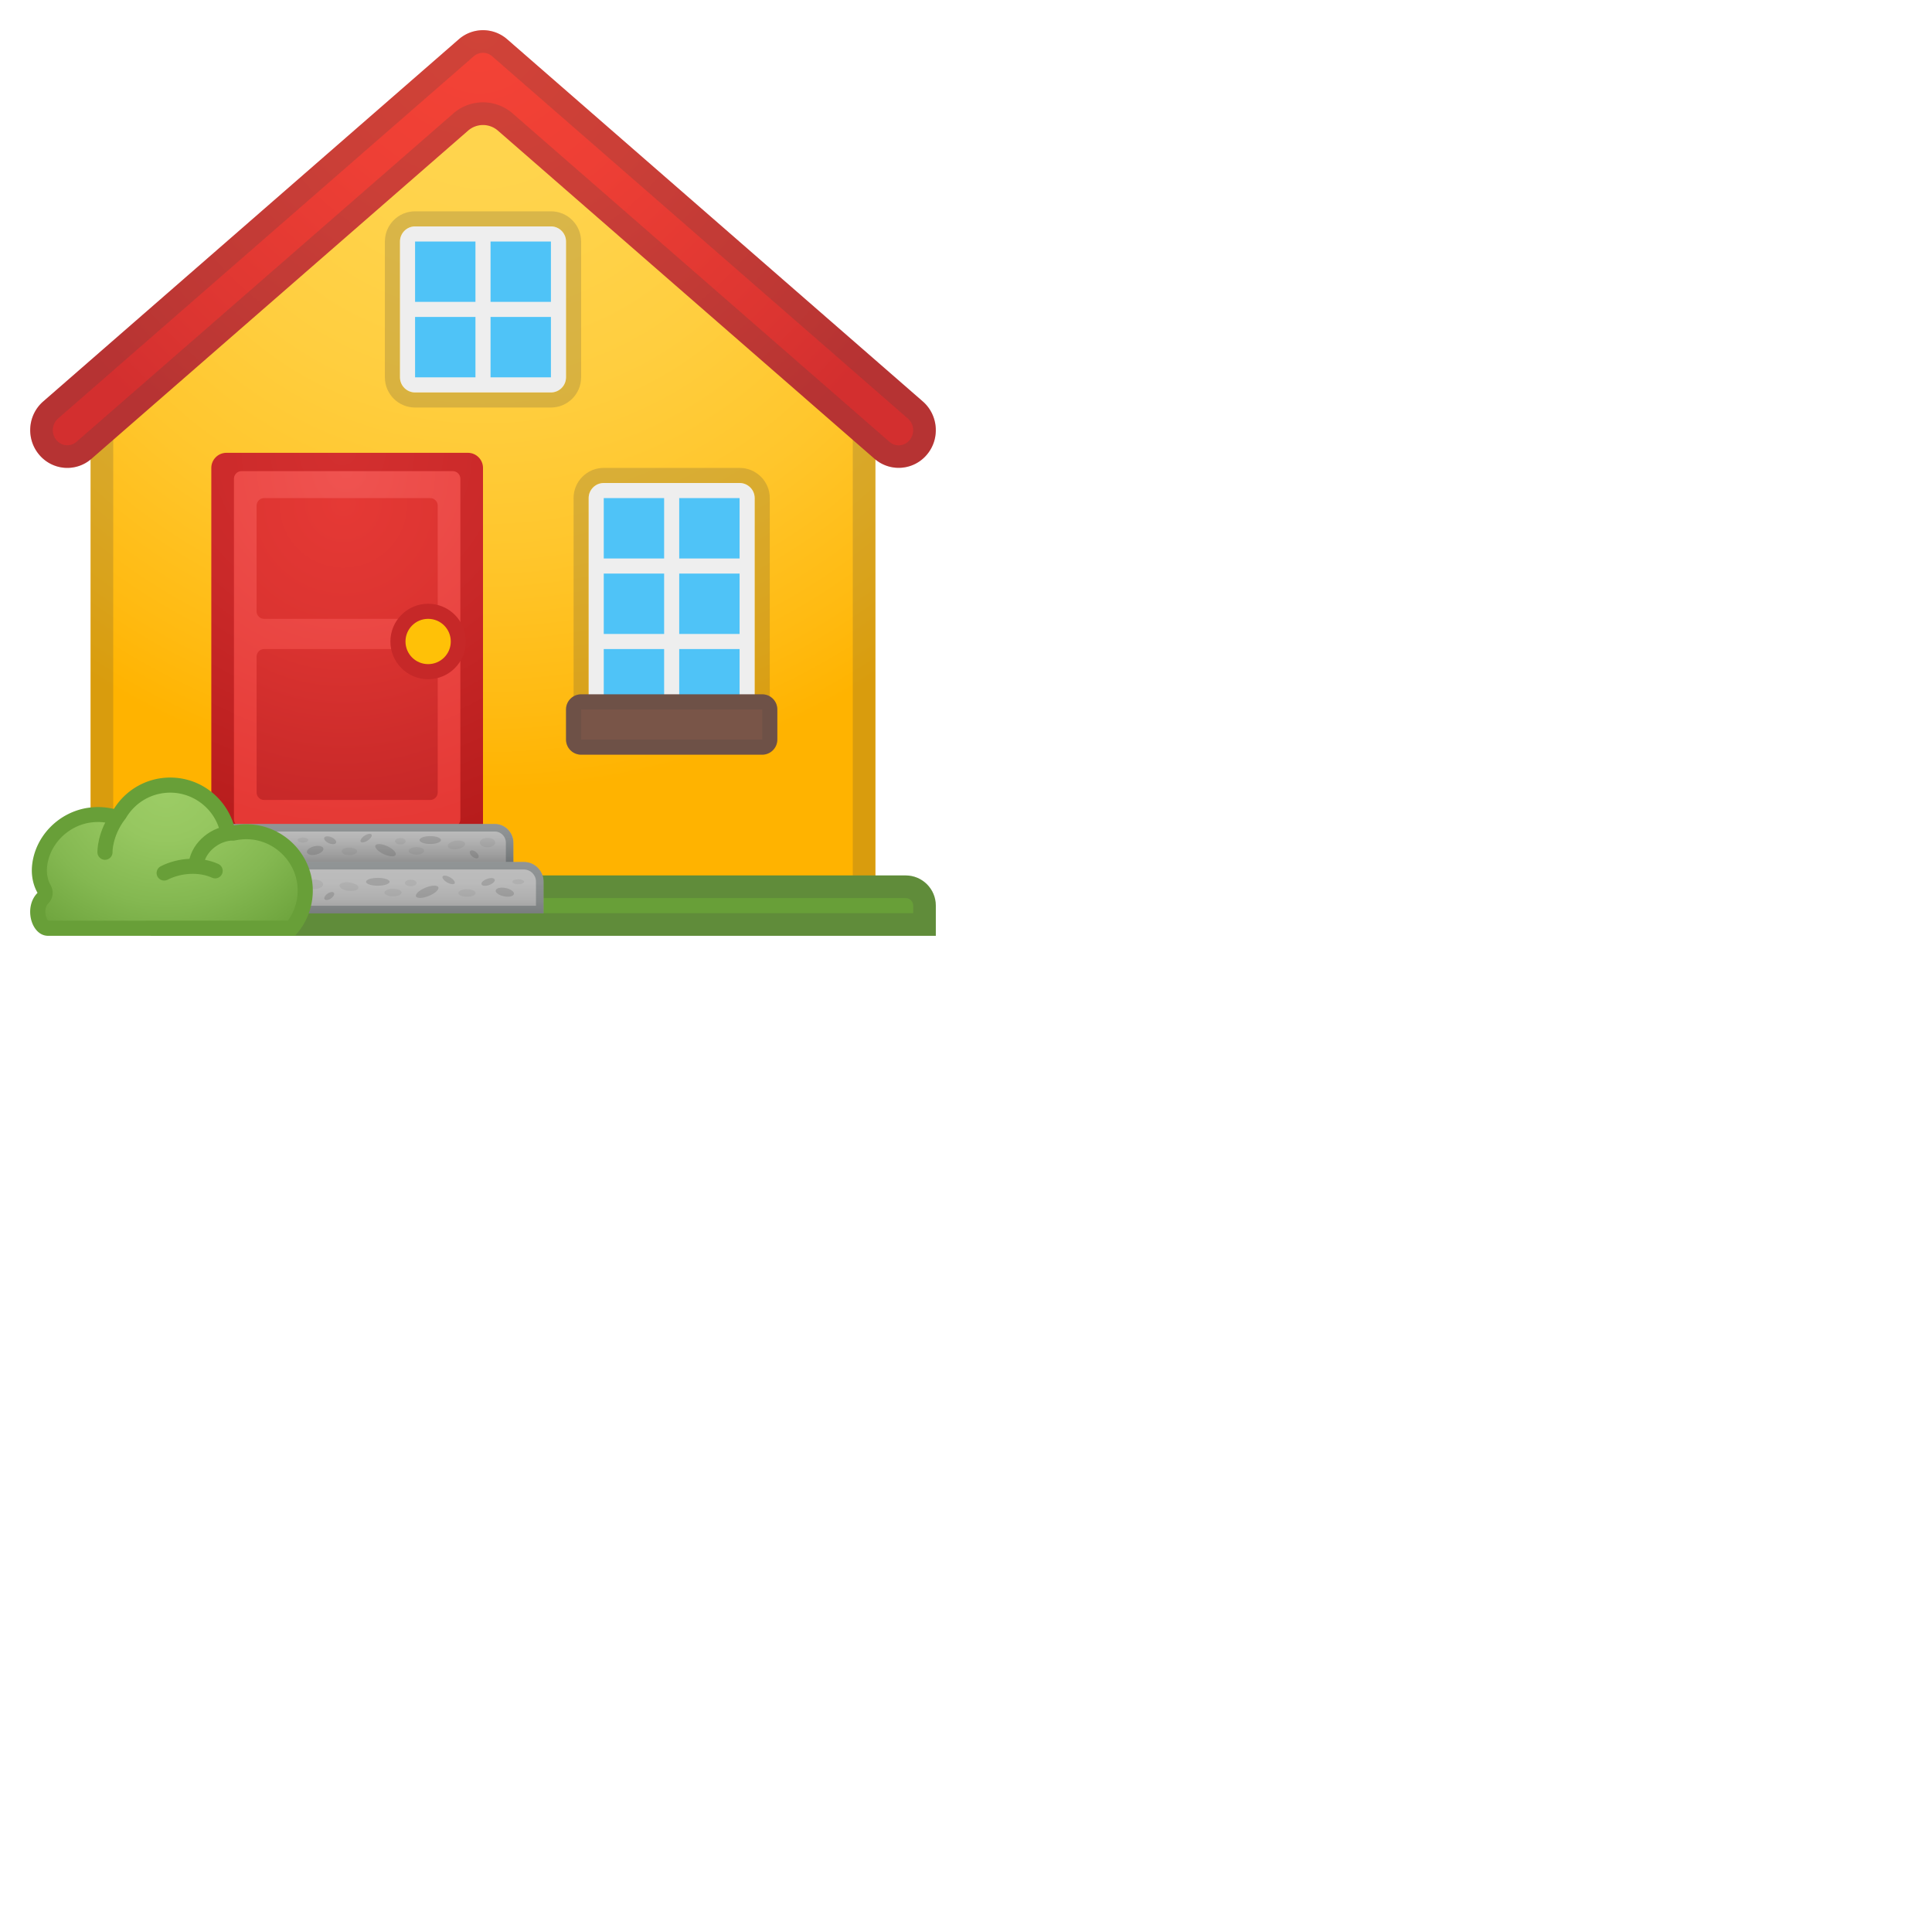<svg xmlns="http://www.w3.org/2000/svg" xmlns:xlink="http://www.w3.org/1999/xlink" width="128" height="128" preserveAspectRatio="xMidYMid meet" viewBox="0 0 128 128" style="-ms-transform: scale(0.5); -webkit-transform: scale(0.5); transform: scale(0.5)"><radialGradient id="IconifyId-1790f3d69bf-7b4f93-4670" cx="64" cy="8.352" r="124.15" gradientUnits="userSpaceOnUse"><stop stop-color="#FFD54F" offset="0"/><stop stop-color="#FFD34B" offset=".179"/><stop stop-color="#FFCE3F" offset=".353"/><stop stop-color="#FFC62C" offset=".524"/><stop stop-color="#FFBA11" offset=".693"/><stop stop-color="#FFB300" offset=".778"/><stop stop-color="#FFB300" offset="1"/></radialGradient><path fill="url(#IconifyId-1790f3d69bf-7b4f93-4670)" d="M64 8L8 56h4v66h104V56h4z"/><path d="M64 11.95l49.48 42.41c-.3.48-.48 1.04-.48 1.64v63H15V56c0-.6-.18-1.16-.48-1.63L64 11.95M64 8L8 56h4v66h104V56h4L64 8z" fill="#424242" opacity=".2"/><path d="M124 124H20v-8h100c2.21 0 4 1.79 4 4v4z" fill="#689F38"/><path d="M120 119c.55 0 1 .45 1 1v1H23v-2h97m0-3H20v8h104v-4c0-2.21-1.79-4-4-4z" fill="#424242" opacity=".2"/><path d="M73 30c1.1 0 2 .9 2 2v18c0 1.1-.9 2-2 2H55c-1.1 0-2-.9-2-2V32c0-1.1.9-2 2-2h18m0-2H55c-2.21 0-4 1.79-4 4v18c0 2.21 1.79 4 4 4h18c2.21 0 4-1.79 4-4V32c0-2.21-1.79-4-4-4z" fill="#424242" opacity=".2"/><path d="M98 64c1.1 0 2 .9 2 2v28c0 1.1-.9 2-2 2H80c-1.1 0-2-.9-2-2V66c0-1.1.9-2 2-2h18m0-2H80c-2.21 0-4 1.79-4 4v28c0 2.21 1.79 4 4 4h18c2.21 0 4-1.79 4-4V66c0-2.21-1.79-4-4-4z" fill="#424242" opacity=".2"/><radialGradient id="IconifyId-1790f3d69bf-7b4f93-4671" cx="45.375" cy="59.75" r="52.502" gradientUnits="userSpaceOnUse"><stop stop-color="#D32F2F" offset="0"/><stop stop-color="#CA2929" offset=".437"/><stop stop-color="#B71C1C" offset=".996"/></radialGradient><path d="M64 112H28V62c0-1.1.9-2 2-2h32c1.1 0 2 .9 2 2v50z" fill="url(#IconifyId-1790f3d69bf-7b4f93-4671)"/><radialGradient id="IconifyId-1790f3d69bf-7b4f93-4672" cx="45.875" cy="62.5" r="47.129" gradientUnits="userSpaceOnUse"><stop stop-color="#EF5350" offset="0"/><stop stop-color="#E53935" offset="1"/></radialGradient><path d="M60 109.57H32c-.55 0-1-.45-1-1V63.43c0-.55.45-1 1-1h28c.55 0 1 .45 1 1v45.14c0 .55-.45 1-1 1z" fill="url(#IconifyId-1790f3d69bf-7b4f93-4672)"/><path fill="#4FC3F7" d="M54.5 31.5h19v19h-19z"/><path d="M53 32v18c0 1.1.9 2 2 2h18c1.1 0 2-.9 2-2V32c0-1.1-.9-2-2-2H55c-1.1 0-2 .9-2 2zm20 8h-8v-8h8v8zm-10-8v8h-8v-8h8zm-8 10h8v8h-8v-8zm10 8v-8h8v8h-8z" fill="#eee"/><path fill="#4FC3F7" d="M79.03 65.5h19.94v29H79.03z"/><g fill="url(#IconifyId-1790f3d69bf-7b4f93-4673)"><radialGradient id="IconifyId-1790f3d69bf-7b4f93-4673" cx="45.5" cy="66.75" r="41.615" gradientUnits="userSpaceOnUse"><stop stop-color="#E53935" offset="0"/><stop stop-color="#DC3431" offset=".407"/><stop stop-color="#C62828" offset="1"/></radialGradient><path d="M57 82H35c-.55 0-1-.45-1-1V67c0-.55.45-1 1-1h22c.55 0 1 .45 1 1v14c0 .55-.45 1-1 1z"/><path d="M57 106H35c-.55 0-1-.45-1-1V87c0-.55.45-1 1-1h22c.55 0 1 .45 1 1v18c0 .55-.45 1-1 1z"/></g><linearGradient id="IconifyId-1790f3d69bf-7b4f93-4674" x1="46.024" x2="46.024" y1="109.67" y2="116.2" gradientUnits="userSpaceOnUse"><stop stop-color="#BDBDBD" offset=".004"/><stop stop-color="#B5B5B5" offset=".215"/><stop stop-color="#9E9E9E" offset=".55"/><stop stop-color="#787878" offset=".965"/><stop stop-color="#757575" offset="1"/></linearGradient><path d="M68.02 115.32h-44v-3.66a2.48 2.48 0 0 1 2.48-2.48h39.05a2.48 2.48 0 0 1 2.48 2.48v3.66z" fill="url(#IconifyId-1790f3d69bf-7b4f93-4674)"/><path d="M65.55 110.18c.81 0 1.48.66 1.48 1.48v2.66h-42v-2.66c0-.81.66-1.48 1.48-1.48h39.04m0-1H26.5a2.48 2.48 0 0 0-2.48 2.48v3.66h44v-3.66c0-1.37-1.11-2.48-2.47-2.48z" fill="#263238" opacity=".3"/><linearGradient id="IconifyId-1790f3d69bf-7b4f93-4675" x1="46.024" x2="46.024" y1="114.42" y2="120.91" gradientUnits="userSpaceOnUse"><stop stop-color="#BDBDBD" offset=".004"/><stop stop-color="#BABABA" offset=".397"/><stop stop-color="#B0B0B0" offset=".703"/><stop stop-color="#A0A0A0" offset=".979"/><stop stop-color="#9E9E9E" offset="1"/></linearGradient><path d="M72.02 121.02h-52v-4.2c0-1.44 1.17-2.61 2.61-2.61h46.78c1.44 0 2.61 1.17 2.61 2.61v4.2z" fill="url(#IconifyId-1790f3d69bf-7b4f93-4675)"/><path d="M69.41 115.21c.89 0 1.61.72 1.61 1.61v3.2h-50v-3.2c0-.89.72-1.61 1.61-1.61h46.78m0-1H22.63c-1.44 0-2.61 1.17-2.61 2.61v4.2h52v-4.2c0-1.44-1.16-2.61-2.61-2.61z" fill="#263238" opacity=".3"/><g fill="#424242"><ellipse transform="rotate(-66.932 43.76 111.34)" cx="43.76" cy="111.33" rx=".43" ry=".85" opacity=".2"/><ellipse transform="rotate(-50.926 62.841 113.21)" cx="62.84" cy="113.21" rx=".38" ry=".7" opacity=".2"/><ellipse cx="46.3" cy="112.81" rx="1.03" ry=".5" opacity=".08"/><ellipse cx="55.18" cy="112.74" rx="1.03" ry=".5" opacity=".08"/><ellipse cx="53.05" cy="111.47" rx=".71" ry=".43" opacity=".08"/><ellipse cx="64.6" cy="111.64" rx="1.02" ry=".62" opacity=".08"/><ellipse cx="40.14" cy="111.31" rx=".71" ry=".34" opacity=".08"/><ellipse transform="rotate(-8.569 60.49 111.968)" cx="60.48" cy="111.95" rx="1.16" ry=".56" opacity=".08"/><ellipse transform="rotate(-13.22 41.741 112.678)" cx="41.76" cy="112.69" rx="1.12" ry=".56" opacity=".2"/><ellipse cx="57.01" cy="111.31" rx="1.42" ry=".52" opacity=".2"/><ellipse transform="rotate(-33.387 48.501 111.052)" cx="48.51" cy="111.06" rx=".86" ry=".38" opacity=".2"/><ellipse transform="rotate(-65.203 51.087 112.647)" cx="51.08" cy="112.65" rx=".58" ry="1.48" opacity=".2"/></g><g fill="#424242"><ellipse transform="rotate(-19.986 64.684 116.863)" cx="64.68" cy="116.86" rx=".93" ry=".43" opacity=".2"/><ellipse transform="rotate(-34.3 43.628 118.733)" cx="43.63" cy="118.73" rx=".75" ry=".39" opacity=".2"/><ellipse cx="61.88" cy="118.33" rx="1.14" ry=".5" opacity=".08"/><ellipse cx="52.08" cy="118.27" rx="1.14" ry=".5" opacity=".08"/><ellipse cx="54.43" cy="117" rx=".78" ry=".43" opacity=".08"/><ellipse cx="41.7" cy="117.17" rx="1.12" ry=".62" opacity=".08"/><ellipse cx="68.67" cy="116.84" rx=".78" ry=".34" opacity=".08"/><ellipse transform="rotate(-82.623 46.236 117.483)" cx="46.24" cy="117.48" rx=".56" ry="1.27" opacity=".08"/><ellipse transform="rotate(-78.644 66.89 118.219)" cx="66.89" cy="118.22" rx=".56" ry="1.23" opacity=".2"/><ellipse cx="50.06" cy="116.84" rx="1.56" ry=".52" opacity=".2"/><ellipse transform="rotate(-60.246 59.447 116.584)" cx="59.44" cy="116.59" rx=".39" ry=".92" opacity=".2"/><ellipse transform="rotate(-22.066 56.594 118.158)" cx="56.6" cy="118.17" rx="1.6" ry=".59" opacity=".2"/></g><defs><path id="IconifyId-1790f3d69bf-7b4f93-4676" d="M98 64H80c-1.1 0-2 .9-2 2v28c0 1.1.9 2 2 2h18c1.1 0 2-.9 2-2V66c0-1.1-.9-2-2-2z"/></defs><path d="M80 64c-1.1 0-2 .9-2 2v28c0 1.1.9 2 2 2h18c1.1 0 2-.9 2-2V66c0-1.1-.9-2-2-2H80zm10 2h8v8h-8v-8zm-10 0h8v8h-8v-8zm0 10h8v8h-8v-8zm8 18h-8v-8h8v8zm10 0h-8v-8h8v8zm-8-10v-8h8v8h-8z" fill="#eee"/><circle cx="56.73" cy="85" r="4" fill="#FFC107"/><path d="M56.73 82c1.66 0 3 1.34 3 3s-1.34 3-3 3s-3-1.34-3-3s1.35-3 3-3m0-2c-2.76 0-5 2.24-5 5s2.24 5 5 5s5-2.24 5-5s-2.24-5-5-5z" fill="#C62828"/><path d="M101 100H77c-1.1 0-2-.9-2-2v-4c0-1.1.9-2 2-2h24c1.1 0 2 .9 2 2v4c0 1.1-.9 2-2 2z" fill="#795548"/><path d="M101 94v4H77v-4h24m0-2H77c-1.1 0-2 .9-2 2v4c0 1.1.9 2 2 2h24c1.1 0 2-.9 2-2v-4c0-1.1-.9-2-2-2z" fill="#424242" opacity=".2"/><defs><path id="IconifyId-1790f3d69bf-7b4f93-4677" d="M120 116h-4V56h4L64 8L8 56h4v66h8v2h104v-4c0-2.21-1.79-4-4-4z"/></defs><clipPath id="IconifyId-1790f3d69bf-7b4f93-4678"><use xlink:href="#IconifyId-1790f3d69bf-7b4f93-4677"/></clipPath><path clip-path="url(#IconifyId-1790f3d69bf-7b4f93-4678)" fill="none" d="M64 8L8 56h4v60h104V56h4z"/><radialGradient id="IconifyId-1790f3d69bf-7b4f93-4679" cx="63.5" cy="3.75" r="67.639" gradientUnits="userSpaceOnUse"><stop stop-color="#F44336" offset="0"/><stop stop-color="#EE3F35" offset=".34"/><stop stop-color="#DC3531" offset=".803"/><stop stop-color="#D32F2F" offset=".996"/></radialGradient><path d="M122.28 53.2L67.2 5.2a4.867 4.867 0 0 0-6.4 0l-55.08 48c-2.06 1.8-2.3 4.95-.53 7.05s4.87 2.34 6.93.54L62.03 17.3c1.13-.98 2.81-.98 3.94 0l49.91 43.49a4.87 4.87 0 0 0 6.94-.55c1.76-2.08 1.52-5.24-.54-7.04z" fill="url(#IconifyId-1790f3d69bf-7b4f93-4679)"/><radialGradient id="IconifyId-1790f3d69bf-7b4f93-4680" cx="22.04" cy="105.13" r="24.298" gradientTransform="matrix(0 1 -1.162 0 144.17 83.095)" gradientUnits="userSpaceOnUse"><stop stop-color="#9CCC65" offset="0"/><stop stop-color="#96C760" offset=".254"/><stop stop-color="#84B851" offset=".599"/><stop stop-color="#689F38" offset=".995"/></radialGradient><path d="M6.37 123c-.66 0-1.02-.7-1.14-1c-.37-.89-.33-2.2.45-2.98c.32-.32.35-.86.14-1.25c-.48-.85-.68-1.91-.57-2.98c.33-3.34 2.93-6.1 6.33-6.72c.47-.08.94-.13 1.41-.13c.62 0 1.25.08 1.86.23a1.001 1.001 0 0 0 1.09-.44c1.44-2.31 3.91-3.69 6.62-3.69c3.44 0 6.52 2.31 7.48 5.61c.13.43.52.72.96.72c.06 0 .12-.01.19-.02c.49-.09.98-.14 1.46-.14c.61 0 1.22.07 1.82.22c3.25.79 5.7 3.66 5.96 6.96c.16 2.07-.48 4.04-1.79 5.61H6.37z" fill="url(#IconifyId-1790f3d69bf-7b4f93-4680)"/><path d="M22.56 105.03c3 0 5.68 2.01 6.52 4.89c.25.87 1.05 1.44 1.92 1.44c.12 0 .25-.01.37-.04c.42-.08.85-.12 1.27-.12c.53 0 1.06.06 1.58.19c2.84.69 4.98 3.19 5.2 6.07c.13 1.65-.33 3.23-1.28 4.53L6.42 122c-.07-.04-.31-.33-.39-.87c-.07-.44 0-1.05.36-1.42c.5-.49.87-1.43.3-2.45c-.38-.67-.54-1.52-.45-2.4c.28-2.85 2.6-5.3 5.51-5.83c.41-.07.82-.11 1.23-.11c.54 0 1.09.07 1.62.2c.16.04.32.06.48.06c.68 0 1.33-.35 1.7-.94c1.25-2 3.41-3.21 5.78-3.21m0-2c-3.16 0-5.92 1.66-7.47 4.16c-.67-.16-1.37-.25-2.1-.25c-.52 0-1.05.05-1.59.14c-3.76.68-6.77 3.8-7.15 7.6c-.22 2.23.74 3.61.72 3.63c-1.87 1.88-.84 5.69 1.4 5.69h32.71a8.764 8.764 0 0 0 2.34-6.68c-.29-3.77-3.04-6.96-6.72-7.86a8.7 8.7 0 0 0-2.05-.25c-.56 0-1.11.06-1.65.16c-1.07-3.66-4.44-6.34-8.44-6.34z" fill="#689F38"/><path d="M13.91 112.93s-.08-2.41 1.86-4.99" fill="none" stroke="#689F38" stroke-linecap="round" stroke-linejoin="round" stroke-miterlimit="10" stroke-width="2"/><path d="M30.85 110.37c-2.28.04-4.5 1.83-4.84 4.01" fill="none" stroke="#689F38" stroke-linecap="round" stroke-linejoin="round" stroke-miterlimit="10" stroke-width="2"/><path d="M28.51 115.39c-2-.91-4.69-.77-6.76.29" fill="none" stroke="#689F38" stroke-linecap="round" stroke-linejoin="round" stroke-miterlimit="10" stroke-width="2"/><path d="M64 7c.32 0 .79.08 1.23.47l55.08 48c.83.73.93 2.01.21 2.86c-.5.59-1.12.68-1.44.68s-.79-.08-1.23-.47l-49.91-43.5c-1.09-.95-2.49-1.48-3.94-1.48s-2.85.52-3.94 1.48L10.15 58.53c-.44.39-.91.47-1.23.47s-.94-.09-1.44-.68c-.72-.85-.62-2.13.21-2.86l55.08-48c.44-.38.91-.46 1.23-.46m0-3c-1.14 0-2.28.4-3.2 1.2l-55.08 48c-2.06 1.8-2.3 4.95-.53 7.05A4.834 4.834 0 0 0 8.92 62c1.13 0 2.27-.4 3.2-1.2l49.91-43.5a3 3 0 0 1 1.97-.74a3 3 0 0 1 1.97.74l49.91 43.49a4.87 4.87 0 0 0 6.94-.55c1.77-2.1 1.53-5.25-.53-7.05L67.2 5.2C66.28 4.4 65.14 4 64 4z" fill="#424242" opacity=".2"/><rect x="0" y="0" width="128" height="128" fill="rgba(0, 0, 0, 0)" /></svg>
